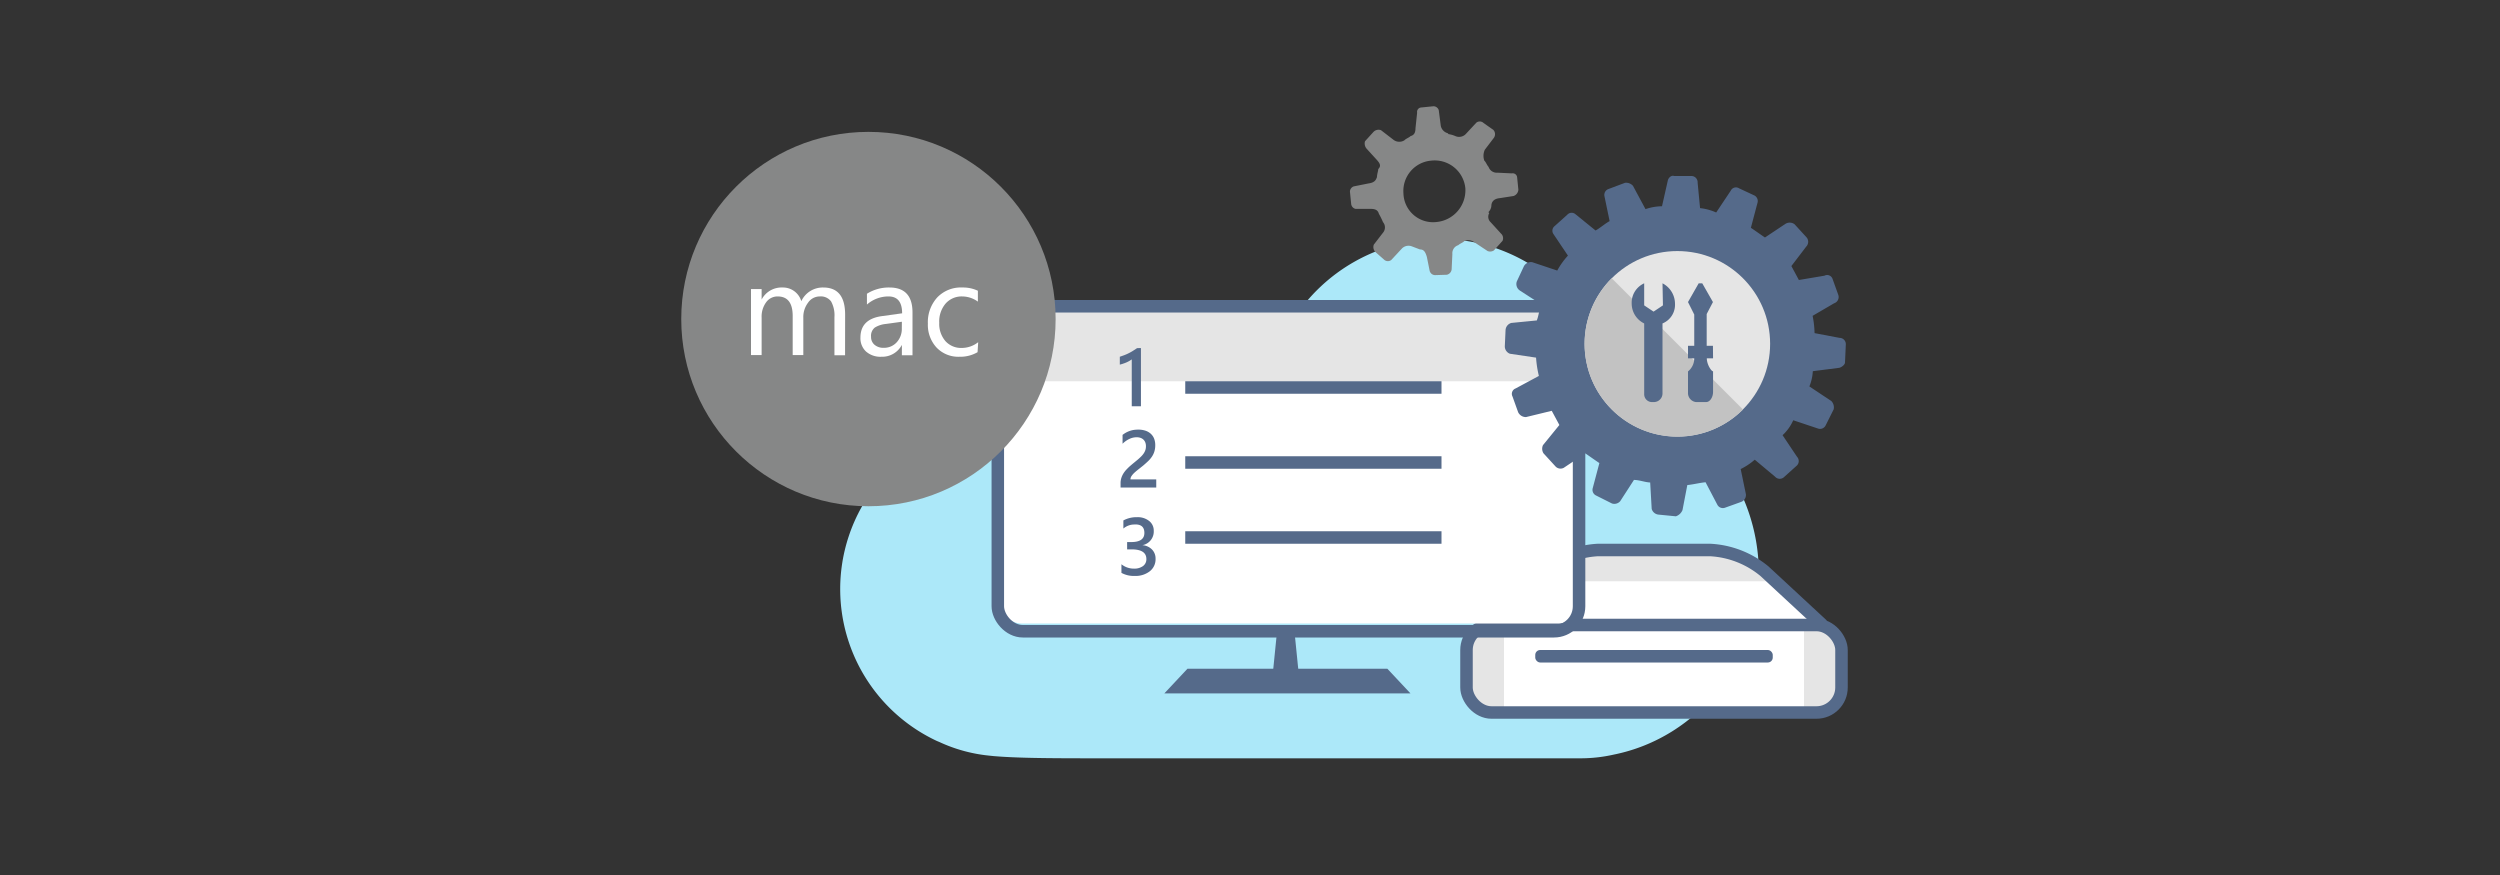 <svg xmlns="http://www.w3.org/2000/svg" viewBox="0 0 400 140">
  <rect x="0" y="0" width="400" height="140" fill="#333333" stroke="none"/>
  <defs>
    <style>
      .cls-1 {
        fill: #ace8f9;
      }

      .cls-2 {
        fill: #fff;
      }

      .cls-3 {
        fill: #e5e5e5;
      }

      .cls-4, .cls-6 {
        fill: none;
      }

      .cls-4 {
        stroke: #556a8a;
        stroke-miterlimit: 10;
        stroke-width: 2px;
      }

      .cls-5 {
        fill: #556a8a;
      }

      .cls-7 {
        fill: #c2c2c2;
        fill-rule: evenodd;
      }

      .cls-8 {
        fill: #868787;
      }
    </style>
  </defs>
  <title>xamarin-mac-internals</title>
  <g id="ICONS">
    <g>
      <path class="cls-1" d="M252.6,121.33h-78c-7.47,0-12.19-.06-15.67-.36l-.67-.07a24.7,24.7,0,0,1-7.94-2.17l-.41-.17A26.83,26.83,0,0,1,166.81,68,29.16,29.16,0,0,1,194,48.64a28.36,28.36,0,0,1,12.6,3,28.08,28.08,0,0,1,23.88-13.41c13.91,0,25.84,10.63,28,24.57,13.21,2.78,22.93,14.85,22.93,28.93s-9.74,26.28-23.18,29A24.3,24.3,0,0,1,252.6,121.33Z"/>
      <g>
        <g>
          <path class="cls-2" d="M237.64,100,247,91.39A14.81,14.81,0,0,1,255.64,88h18a14.81,14.81,0,0,1,8.67,3.39L291.6,100"/>
          <rect class="cls-2" x="234.64" y="100" width="60" height="14" rx="4" ry="4"/>
          <path class="cls-3" d="M284,93l-1.74-1.61A14.81,14.81,0,0,0,273.6,88h-18A14.81,14.81,0,0,0,247,91.39L245.23,93Z"/>
          <path class="cls-4" d="M237.64,100,247,91.39A14.81,14.81,0,0,1,255.64,88h18a14.81,14.81,0,0,1,8.67,3.39L291.6,100"/>
          <path class="cls-3" d="M240.64,99.82V114h-3a3.09,3.09,0,0,1-3-3.15V103a3.09,3.09,0,0,1,3-3.15Z"/>
          <path class="cls-3" d="M288.64,99.82V114h3a3.09,3.09,0,0,0,3-3.15V103a3.09,3.09,0,0,0-3-3.15Z"/>
          <rect class="cls-4" x="234.64" y="100" width="60" height="14" rx="4" ry="4"/>
          <rect class="cls-5" x="245.64" y="104" width="38" height="2" rx="0.79" ry="0.79"/>
        </g>
        <polygon class="cls-5" points="221.98 107 189.99 107 186.3 110.94 225.67 110.94 221.98 107"/>
        <polygon class="cls-5" points="207.88 108.63 203.56 108.63 204.43 100 207.01 100 207.88 108.63"/>
        <rect class="cls-2" x="159.52" y="48.57" width="93.72" height="51.19" rx="4" ry="4" transform="translate(412.76 148.34) rotate(180)"/>
        <path class="cls-3" d="M252.64,61V52.42A3.42,3.42,0,0,0,249.23,49H163.06a3.42,3.42,0,0,0-3.41,3.42V61Z"/>
        <rect class="cls-4" x="159.64" y="49" width="93" height="52" rx="4" ry="4" transform="translate(412.29 150) rotate(180)"/>
        <rect class="cls-6" x="151.64" y="45.12" width="108.68" height="77.88"/>
        <path class="cls-5" d="M289,39.45a1.1,1.1,0,0,0,.07-1.45l-1.94-2.12a1.29,1.29,0,0,0-1.45-.07L282.39,38c-.7-.47-1.55-1.09-2.25-1.55l1.06-4a1,1,0,0,0-.53-1.19l-2.42-1.13a.92.92,0,0,0-1.33.38L274.59,34a8.46,8.46,0,0,0-2.58-.7l-.39-4.08a1,1,0,0,0-1-1.06l-2.76,0c-.43-.16-.88.25-1,.68L265.92,33a8.53,8.53,0,0,0-2.64.46l-2-3.72a1.46,1.46,0,0,0-1.28-.49l-2.66,1a1,1,0,0,0-.63,1.13l.83,4c-.75.4-1.5,1.09-2.25,1.5l-3.22-2.61a.94.94,0,0,0-1.31.09l-2,1.8a.94.94,0,0,0-.2,1.3l2.31,3.44a11.85,11.85,0,0,0-1.71,2.39l-4-1.34a1.27,1.27,0,0,0-1.34.66l-1.13,2.42a1.25,1.25,0,0,0,.51,1.47l3.39,2.19c-.33.86-.37,1.73-.7,2.58l-4.08.4a1.27,1.27,0,0,0-.92,1.12l-.12,2.61a1.26,1.26,0,0,0,.82,1.2l4.18.62a17.11,17.11,0,0,0,.45,2.93l-3.72,2a.92.92,0,0,0-.5,1.29l.9,2.51a1.36,1.36,0,0,0,1.27.78l4.11-1L249.5,68l-2.62,3.22a1.36,1.36,0,0,0,.08,1.31l1.94,2.12a1.1,1.1,0,0,0,1.3.2l3.45-2.31c.7.47,1.55,1.09,2.25,1.55l-1.06,4a1,1,0,0,0,.53,1.19l2.55,1.28a1.24,1.24,0,0,0,1.32-.38l2.19-3.39c.87,0,1.73.37,2.6.41l.24,4.22a1.26,1.26,0,0,0,1.12.92l2.75.27a1.75,1.75,0,0,0,1.06-1l.77-4c1-.1,1.9-.35,2.92-.45l1.87,3.57a1,1,0,0,0,1.28.49l2.51-.9a1.18,1.18,0,0,0,.79-1.27l-.83-4a10.42,10.42,0,0,0,2.25-1.5L284,76.26a1,1,0,0,0,1.45.07l2-1.8a1,1,0,0,0,.07-1.45l-2.31-3.45a7.24,7.24,0,0,0,1.71-2.39l4,1.34a1,1,0,0,0,1.19-.53l1.28-2.56a1.46,1.46,0,0,0-.37-1.32l-3.52-2.34a7.4,7.4,0,0,0,.55-2.44l4.24-.54c.44-.12.9-.54.91-.83l.13-2.9a1,1,0,0,0-1-1.06l-4-.76a15.81,15.81,0,0,0-.31-2.77l3.43-2a1.06,1.06,0,0,0,.65-1.42l-.9-2.51a.91.91,0,0,0-1.28-.49l-4.1.69-1.2-2.23L289,39.45"/>
        <g>
          <circle class="cls-3" cx="268.38" cy="55.01" r="14.84"/>
          <path class="cls-7" d="M257.88,44.52a14.84,14.84,0,0,0,21,21Z"/>
        </g>
        <path class="cls-5" d="M266.07,48.86l-1.5,1-1.5-1V45.33a3.41,3.41,0,0,0-2,3.28,3.54,3.54,0,0,0,2,3.14V63.07a1.25,1.25,0,0,0,1.34,1.26h.25A1.38,1.38,0,0,0,266,62.94V51.75a3.23,3.23,0,0,0,2-3.15,3.7,3.7,0,0,0-2-3.27Z"/>
        <path class="cls-5" d="M274.07,55.33h-1l0-5.09,1-1.91-1.71-3h-.57l-1.71,3,1,2v5h-1v2h1a2.68,2.68,0,0,1-1,2.1v3.4a1.45,1.45,0,0,0,1.27,1.5H273c.56,0,1.09-.74,1.09-1.64V59.41c-.27,0-1-1.08-1-2.08h1Z"/>
      </g>
      <circle class="cls-8" cx="138.95" cy="51.05" r="29.95"/>
      <g>
        <path class="cls-2" d="M135.21,56.84h-1.7V50.76a4.6,4.6,0,0,0-.54-2.54,2.06,2.06,0,0,0-1.83-.79,2.26,2.26,0,0,0-1.85,1,3.8,3.8,0,0,0-.76,2.38v6h-1.7V50.55q0-3.12-2.41-3.12a2.23,2.23,0,0,0-1.84.94,3.87,3.87,0,0,0-.72,2.44v6h-1.7V46.25h1.7v1.68h0A3.6,3.6,0,0,1,125.21,46a3.06,3.06,0,0,1,3,2.19A3.78,3.78,0,0,1,131.72,46q3.49,0,3.5,4.31Z"/>
        <path class="cls-2" d="M146,56.84h-1.7V55.18h0a3.55,3.55,0,0,1-3.26,1.9,3.48,3.48,0,0,1-2.48-.84,2.9,2.9,0,0,1-.89-2.22q0-3,3.5-3.45l3.17-.44q0-2.7-2.18-2.7a5.21,5.21,0,0,0-3.45,1.3V47a6.56,6.56,0,0,1,3.6-1Q146,46,146,50Zm-1.7-5.36-2.55.35a4.16,4.16,0,0,0-1.78.58,1.69,1.69,0,0,0-.6,1.48,1.61,1.61,0,0,0,.55,1.27,2.14,2.14,0,0,0,1.47.49,2.72,2.72,0,0,0,2.08-.88,3.16,3.16,0,0,0,.82-2.24Z"/>
        <path class="cls-2" d="M156.41,56.35a5.51,5.51,0,0,1-2.9.73,4.8,4.8,0,0,1-3.66-1.47,5.34,5.34,0,0,1-1.39-3.82,5.87,5.87,0,0,1,1.5-4.2A5.24,5.24,0,0,1,154,46a5.57,5.57,0,0,1,2.46.52v1.74a4.31,4.31,0,0,0-2.52-.83,3.41,3.41,0,0,0-2.66,1.16,4.42,4.42,0,0,0-1,3.06,4.21,4.21,0,0,0,1,2.94,3.37,3.37,0,0,0,2.62,1.08,4.25,4.25,0,0,0,2.61-.92Z"/>
      </g>
      <path class="cls-5" d="M182.55,55.69V65h-1.47V57.5a4.7,4.7,0,0,1-.86.49,7,7,0,0,1-1.05.35V57.08l.71-.25q.34-.13.68-.3c.22-.11.45-.23.67-.37s.46-.29.7-.46Z"/>
      <line class="cls-4" x1="189.64" y1="62" x2="230.64" y2="62"/>
      <line class="cls-4" x1="189.64" y1="74" x2="230.64" y2="74"/>
      <line class="cls-4" x1="189.64" y1="86" x2="230.64" y2="86"/>
      <path class="cls-5" d="M185,78h-5.71v-.7a2.66,2.66,0,0,1,.12-.81,3.28,3.28,0,0,1,.32-.71,4,4,0,0,1,.48-.63q.27-.29.58-.57c.21-.18.42-.36.63-.53l.63-.52q.29-.25.53-.49a3.26,3.26,0,0,0,.41-.49,2.24,2.24,0,0,0,.27-.54,1.9,1.9,0,0,0,.09-.61,1.65,1.65,0,0,0-.11-.63,1.22,1.22,0,0,0-.31-.45,1.32,1.32,0,0,0-.47-.27,1.88,1.88,0,0,0-.6-.09,2.75,2.75,0,0,0-1.14.26,3.87,3.87,0,0,0-1.11.78V69.58a4.72,4.72,0,0,1,.56-.37,4,4,0,0,1,.59-.26,3.71,3.71,0,0,1,.64-.16,4.88,4.88,0,0,1,.72-.05,3.61,3.61,0,0,1,1.12.16,2.39,2.39,0,0,1,.86.48,2.11,2.11,0,0,1,.55.78,2.82,2.82,0,0,1,.19,1.08,3.36,3.36,0,0,1-.14,1,3.2,3.2,0,0,1-.39.82,4.24,4.24,0,0,1-.61.72c-.24.23-.5.46-.79.71l-.73.58q-.36.28-.66.55a3.07,3.07,0,0,0-.47.54,1,1,0,0,0-.18.54v0H185Z"/>
      <path class="cls-5" d="M179.43,91.66V90.28a3.14,3.14,0,0,0,2,.7,2.34,2.34,0,0,0,1.45-.41,1.33,1.33,0,0,0,.54-1.12q0-1.55-2.37-1.55h-.71V86.73H181q2.1,0,2.1-1.46t-1.64-1.35a2.69,2.69,0,0,0-1.72.65V83.27a4.41,4.41,0,0,1,2.19-.52,2.93,2.93,0,0,1,1.94.61,1.94,1.94,0,0,1,.73,1.56,2.22,2.22,0,0,1-1.83,2.31v0a2.4,2.4,0,0,1,1.55.69,2.06,2.06,0,0,1,.57,1.48,2.43,2.43,0,0,1-.92,2,3.71,3.71,0,0,1-2.42.75A4.14,4.14,0,0,1,179.43,91.66Z"/>
    </g>
    <path class="cls-8" d="M228.77,43.4a.9.9,0,0,0,.84.62l1.89-.06a1,1,0,0,0,.77-1l.11-2.32a1.34,1.34,0,0,1,.94-1.41c.3-.28.74-.4,1-.68a1.62,1.62,0,0,1,1.59.22l2.11,1.4a1.1,1.1,0,0,0,1-.1l1.38-1.53a1,1,0,0,0-.24-1.17l-1.66-1.82a1.18,1.18,0,0,1-.22-1.46l-.14-.15a1.57,1.57,0,0,0,.48-1c0-.58.34-1.15,1.36-1.24l2.19-.34a1.15,1.15,0,0,0,.77-1l-.2-2a.71.71,0,0,0-.84-.62l-2.32-.11a1.38,1.38,0,0,1-1.41-.93c-.28-.3-.4-.74-.68-1a2.32,2.32,0,0,1,.08-1.74L239,22.08a1,1,0,0,0-.08-1.31l-1.55-1.09a.88.88,0,0,0-1.16-.05l-1.68,1.81a1.48,1.48,0,0,1-1.61.36,4.49,4.49,0,0,0-1.15-.34l-.14-.15a1.53,1.53,0,0,1-1.11-1.21l-.32-2.48a.9.9,0,0,0-.84-.62l-2,.2a.71.71,0,0,0-.62.84l-.26,2.46c0,.87-.34,1.15-.78,1.27-.3.28-.74.4-1,.68a1.53,1.53,0,0,1-1.74-.08l-2-1.54a1.13,1.13,0,0,0-1.17.24L218.4,22.6a1.28,1.28,0,0,0,.24,1.17l1.66,1.82c.55.61.68,1,.22,1.46,0,.29-.18.72-.21,1.3-.17.43-.33.86-1.35,1l-2.35.47a.9.9,0,0,0-.62.84l.2,2a.92.92,0,0,0,.69.76l2.47,0c.87,0,1.14.34,1.27.78a13,13,0,0,1,.66,1.34,1.3,1.3,0,0,1,.07,1.6l-1.54,2a1.13,1.13,0,0,0,.24,1.17l1.4,1.23a.88.88,0,0,0,1.16.05l1.68-1.81a1.48,1.48,0,0,1,1.61-.36l1.29.49c.58,0,.86.33,1.11,1.21l.47,2.34m5.69-13.25a5.1,5.1,0,0,1-4.6,5.31,4.74,4.74,0,0,1-5.31-4.6A4.87,4.87,0,0,1,229,25.7a4.93,4.93,0,0,1,5.46,4.46"/>
  </g>
</svg>
